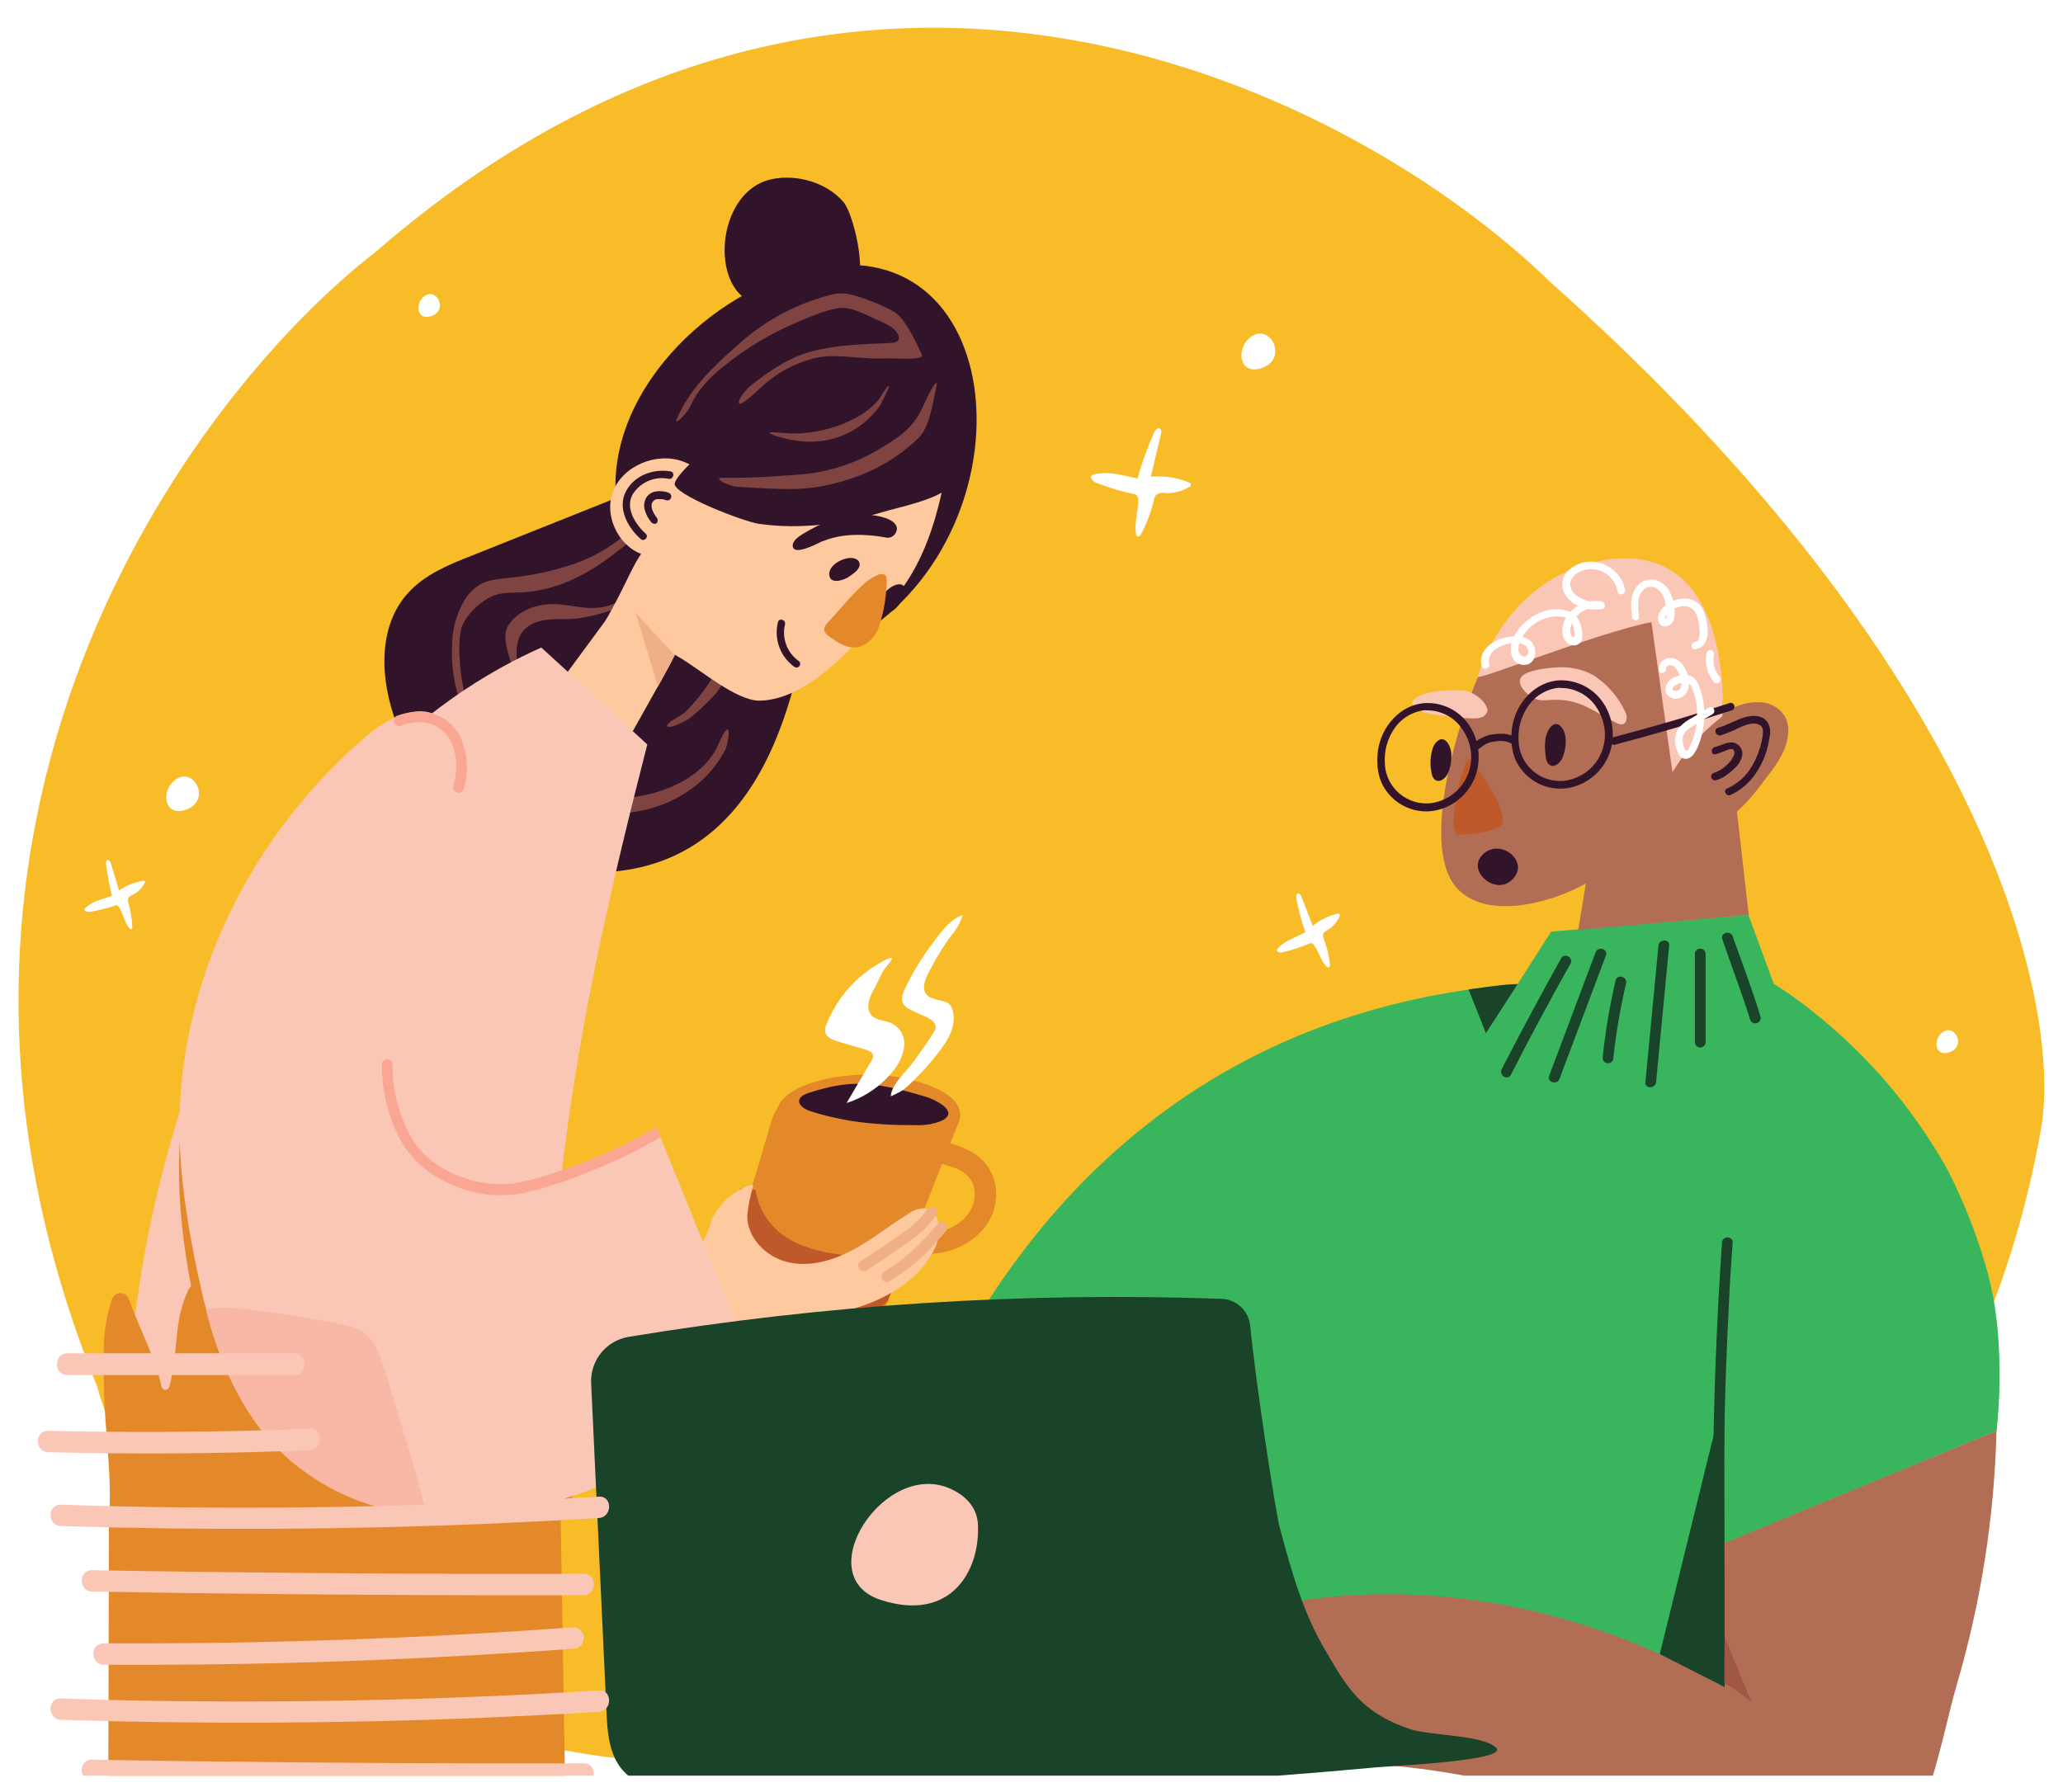 <svg width="496" height="431" viewBox="0 0 496 431" fill="none" xmlns="http://www.w3.org/2000/svg">
<g clip-path="url(#clip0_1_1118)" filter="url(#filter0_d_1_1118)">
<path d="M372.527 63.643C479.288 158.545 495.769 239.143 490.704 267.589C467.873 394.714 367.865 417.938 337.878 419.625C298.325 421.795 234.816 418.902 193.012 420.027C78.614 426.536 32.227 362.33 23.384 329.464C-31.282 194.946 45.331 91.366 90.512 56.411C206.598 -44.277 326.945 19.286 372.527 63.643Z" fill="#F7BC28"/>
<path d="M191.645 157.902C187.786 173.491 181.194 189.402 167.929 198.482C155.629 206.92 138.908 207.884 125.161 202.018C111.414 196.152 100.802 184.098 95.416 170.196C91.396 159.75 90.592 146.732 98.229 138.455C102.249 134.116 107.876 131.786 113.424 129.616L149.439 115.232C150.24 114.74 151.196 114.566 152.119 114.744C153.042 114.923 153.864 115.441 154.424 116.196L191.967 151.714" fill="#32142A"/>
<path d="M152.655 122.464C148.625 126.465 143.768 129.537 138.425 131.464C133.071 133.316 127.509 134.504 121.865 135C119.614 135.241 117.363 135.482 115.433 136.527C113.793 137.537 112.438 138.947 111.494 140.625C109.657 143.889 108.689 147.568 108.68 151.313C108.283 160.064 111.083 168.661 116.559 175.5C123.553 184.259 134.084 190.527 145.339 191.491C156.835 192.455 169.055 186.75 174.361 176.304C175.406 174.214 176.049 167.223 172.753 174.938C169.055 183.536 157.8 187.795 148.555 187.955C138.024 188.116 127.894 182.652 120.98 175.018C117.524 171.241 112.78 166.741 111.494 161.839C110.931 159.358 110.608 156.829 110.529 154.286C110.313 151.979 110.422 149.652 110.851 147.375C111.655 144 115.916 140.143 119.051 139.098C121.061 138.455 123.231 138.536 125.322 138.455C132.557 138.134 139.471 135.08 145.339 130.902C146.786 129.857 148.233 128.732 149.68 127.607C150.321 127.128 150.889 126.56 151.369 125.92C151.591 125.577 151.722 125.183 151.75 124.775C151.778 124.368 151.702 123.96 151.529 123.589C151.333 123.275 151.022 123.048 150.662 122.958C150.302 122.869 149.921 122.922 149.6 123.107C149.52 123.107 149.52 123.188 149.439 123.188L152.655 122.464Z" fill="#7F4341"/>
<path d="M124.598 157.58C124.196 154.366 123.553 150.268 125.884 147.616C128.216 144.964 132.316 144.804 135.612 144.884C139.712 145.045 146.625 143.277 150.565 141.268C153.941 139.58 154.584 141.429 157.398 139.098C159.167 137.571 156.594 135.08 154.825 136.527C151.851 139.098 148.314 141.509 144.375 142.071C140.114 142.714 135.612 140.866 131.351 141.348C127.814 141.75 124.276 143.196 122.267 146.33C120.096 149.625 123.231 155.089 123.714 158.786C123.718 159.253 123.906 159.701 124.236 160.031C124.567 160.362 125.015 160.549 125.482 160.554C126.447 160.634 124.759 158.545 124.598 157.58Z" fill="#7F4341"/>
<path d="M168.331 166.58C172.11 162.964 172.833 162.321 175.245 157.661C175.467 157.24 175.524 156.752 175.405 156.291C175.286 155.83 175 155.431 174.602 155.17C173.798 154.688 173.878 154.286 173.396 155.17C171.175 159.655 168.243 163.753 164.714 167.304C163.99 167.946 159.729 170.036 160.453 170.679C161.176 171.321 165.357 169.152 166.08 168.509L168.331 166.58Z" fill="#7F4341"/>
<path d="M171.306 313.393C178.461 316.929 186.661 318.134 194.539 317.571C200.649 317.17 210.296 316.446 213.029 309.857C218.818 295.795 224.606 280.366 230.474 265.982C232.323 261.482 227.42 258.67 223.963 257.223C217.823 254.86 211.219 253.952 204.669 254.571C199.523 254.973 190.278 256.661 187.304 261.562L185.776 264.616L171.306 313.393Z" fill="#E48929"/>
<path d="M176.773 315.643L177.657 315.723C182.32 316.045 205.151 317.25 213.431 308.893L214.476 306.241L176.773 315.643Z" fill="#C05929"/>
<path d="M225.731 275.625C227.098 276.027 228.384 276.429 229.671 276.911L230.153 277.071C230.41 277.174 230.653 277.309 230.876 277.473C231.118 277.634 231.359 277.714 231.6 277.875L231.922 278.116C232.324 278.357 231.68 277.955 232.002 278.196C232.832 278.845 233.482 279.695 233.89 280.665C234.298 281.636 234.451 282.695 234.333 283.741C233.931 288.562 229.51 291.616 225.008 292.339C224.525 292.42 225.329 292.339 224.847 292.339L224.284 292.42H222.194C222.033 292.42 221.31 292.339 221.551 292.339C220.2 292.183 218.891 291.775 217.692 291.134C217.1 290.807 216.406 290.717 215.75 290.881C215.094 291.045 214.524 291.451 214.155 292.018C213.981 292.312 213.868 292.638 213.823 292.977C213.777 293.315 213.8 293.66 213.89 293.989C213.98 294.319 214.135 294.627 214.346 294.896C214.557 295.165 214.82 295.388 215.12 295.553C218.047 297.049 221.332 297.705 224.609 297.45C227.887 297.194 231.03 296.037 233.69 294.107C236.584 291.937 238.835 288.884 239.318 285.268C239.638 283.539 239.566 281.761 239.107 280.064C238.647 278.368 237.813 276.796 236.665 275.464C234.253 272.652 230.475 271.527 227.018 270.482C223.882 269.679 222.516 274.661 225.731 275.625Z" fill="#E48929"/>
<path d="M181.676 282.134C181.991 284.312 182.745 286.404 183.892 288.282C185.039 290.161 186.555 291.787 188.349 293.062C191.886 295.714 197.996 297.321 202.337 297.723C200.89 299.812 196.71 300.696 194.218 301.339C191.716 302.036 189.067 302.008 186.58 301.259C182.882 300.054 180.149 296.839 178.782 293.223C177.553 289.549 177.276 285.623 177.978 281.812" fill="#C05929"/>
<path d="M148.716 120.375C143.249 93.375 168.492 67.339 193.253 61.071C242.855 48.616 249.045 122.464 206.437 148.982C197.433 154.527 184.731 143.598 174.522 140.786C164.312 137.973 155.227 130.821 150.886 121.178" fill="#32142A"/>
<path d="M185.937 69.188C170.1 71.438 170.582 42.027 185.696 39.054C191.725 37.848 198.8 39.938 202.82 44.598C205.312 47.491 209.974 65.973 203.463 66.777C197.594 67.5 191.725 68.304 185.937 69.188Z" fill="#32142A"/>
<path d="M145.42 145.527C145.018 146.25 152.575 142.553 152.816 143.277C154.665 148.178 158.765 151.473 163.267 154.045C168.171 156.857 176.933 164.491 182.561 164.491C195.022 164.33 207.241 149.464 215.12 139.821C223.48 129.616 226.053 117.562 228.304 104.625C228.786 101.812 228.867 98.678 227.178 96.428C226.187 95.21 224.92 94.246 223.48 93.616C209.974 86.786 193.092 90.723 180.712 99.402C169.618 107.277 161.498 118.366 153.861 129.616C151.61 132.991 150.082 137.491 145.42 145.527Z" fill="#FFC9A0"/>
<path d="M156.594 129.777C149.761 129.134 145.018 120.938 147.269 114.509C149.52 108.08 157.72 104.625 164.151 106.955C170.582 109.286 174.602 116.679 173.637 123.509" fill="#FFC9A0"/>
<path d="M134.888 159.75L151.931 136.607C152.261 136.019 152.81 135.586 153.459 135.402C153.786 135.423 154.106 135.513 154.397 135.665C154.687 135.817 154.943 136.029 155.147 136.286C159.167 139.982 163.508 144.402 163.106 149.866C162.945 152.518 161.578 154.929 160.292 157.259L150.404 174.938L134.888 159.75Z" fill="#FFC9A0"/>
<path d="M130.145 151.714C79.176 174.455 51.682 227.813 38.659 279.482C33.675 299.089 31.343 318.616 29.735 338.705C29.494 341.679 27.725 387.804 26.198 387.804C68.886 387.884 92.28 381.938 134.888 382.018C125.723 303.509 139.069 239.625 155.629 175.018L130.145 151.714Z" fill="#FAC7B7"/>
<path d="M230.716 95.223C230.423 94.358 230.046 93.523 229.59 92.732C224.767 83.732 213.19 81.161 203.784 82.928C192.127 85.178 181.918 92.732 172.914 101.089C169.376 104.384 163.025 109.607 162.222 112.178C161.418 114.75 178.863 121.5 182.561 121.982C192.288 123.348 202.418 122.062 211.824 119.25C216.647 117.803 223.882 116.518 227.982 113.464C228.947 112.661 233.047 101.732 230.716 95.223Z" fill="#32142A"/>
<path d="M154.343 331.795C157.88 323.277 166.884 318.134 175.888 315.884C184.892 313.634 194.298 313.473 203.302 311.223C212.306 308.973 221.39 303.991 225.008 295.554C226.455 292.179 225.892 286.795 222.194 286.554C220.798 286.603 219.451 287.08 218.335 287.92C213.753 290.732 209.573 294.188 204.829 296.679C200.086 299.17 194.539 300.777 189.314 299.491C184.088 298.205 179.506 293.545 179.667 288.161C179.92 285.848 180.378 283.563 181.033 281.33C181.435 279.884 176.049 282.857 174.602 284.464C173.155 286.072 171.627 287.679 170.984 289.768C167.045 302.464 154.504 310.098 142.927 316.607" fill="#FFC9A0"/>
<path d="M155.227 124.312C152.816 122.143 150.243 118.205 152.092 114.911C152.98 113.47 154.288 112.336 155.841 111.661C157.393 110.986 159.115 110.802 160.774 111.134C161.9 111.375 162.382 109.607 161.257 109.366C157.237 108.643 152.574 110.25 150.565 114.027C148.314 118.045 150.886 122.866 154.022 125.598C154.825 126.402 156.112 125.116 155.227 124.312Z" fill="#32142A"/>
<path d="M158.041 120.696C157.8 120.375 157.559 119.973 157.318 119.652C157.194 119.446 157.087 119.231 156.996 119.009C156.916 118.848 156.835 118.768 156.835 118.607C156.744 118.404 156.69 118.186 156.674 117.964C156.755 118.125 156.674 117.884 156.674 117.884V117.241C156.669 117.197 156.674 117.153 156.688 117.112C156.702 117.07 156.724 117.032 156.755 117C156.755 116.92 156.755 116.92 156.835 116.839C156.916 116.759 156.916 116.679 156.996 116.598C157.076 116.518 157.157 116.357 157.076 116.518L157.237 116.357L157.318 116.277C157.398 116.196 157.478 116.196 157.559 116.116C157.398 116.196 157.559 116.116 157.639 116.116C157.72 116.116 157.8 116.036 157.88 116.036H159.327L159.569 116.116L160.131 116.277C160.366 116.362 160.625 116.351 160.851 116.245C161.077 116.14 161.252 115.949 161.337 115.714C161.422 115.48 161.411 115.221 161.306 114.995C161.2 114.769 161.009 114.594 160.774 114.509C160.694 114.509 160.694 114.509 160.614 114.429C159.656 114.11 158.636 114.027 157.639 114.188C157.154 114.26 156.691 114.442 156.287 114.721C155.883 114.999 155.548 115.367 155.308 115.795C155.069 116.248 154.924 116.746 154.883 117.257C154.841 117.768 154.904 118.282 155.067 118.768C155.364 119.806 155.885 120.766 156.594 121.58C156.744 121.768 156.957 121.895 157.193 121.939C157.429 121.983 157.672 121.941 157.88 121.821C158.002 121.664 158.08 121.477 158.108 121.28C158.137 121.083 158.113 120.882 158.041 120.696Z" fill="#32142A"/>
<path d="M208.286 301.5C210.778 299.973 213.11 298.366 215.522 296.679C219.059 294.188 222.837 291.857 225.169 288.08C226.053 286.634 223.802 285.348 222.918 286.795C220.747 290.25 217.049 292.42 213.833 294.67C211.582 296.277 209.251 297.804 206.92 299.25C205.553 300.134 206.839 302.384 208.286 301.5Z" fill="#EFB086"/>
<path d="M213.833 304.152C216.447 302.54 218.921 300.712 221.229 298.687C223.4 296.679 225.41 294.348 227.42 292.098C228.545 290.893 226.696 289.045 225.571 290.25C223.561 292.42 221.631 294.67 219.461 296.679C217.32 298.602 215.005 300.324 212.547 301.821C211.18 302.786 212.467 305.036 213.833 304.152Z" fill="#EFB086"/>
<path d="M221.792 266.545C220.586 266.625 219.461 266.545 218.255 266.545C215.682 266.545 213.11 266.464 210.537 266.223C205.241 265.839 200.007 264.842 194.941 263.25C193.494 262.768 191.725 261.723 192.208 260.357C192.529 259.554 193.494 259.152 194.378 258.83C203.865 255.777 209.251 255.696 222.757 259.795C224.767 260.438 229.59 262.768 227.5 264.777C227.016 265.22 226.439 265.549 225.812 265.741C224.518 266.201 223.164 266.471 221.792 266.545Z" fill="#32142A"/>
<path d="M198.237 126C202.659 124.232 208.045 124.393 212.708 125.197C212.987 125.292 213.283 125.331 213.578 125.309C213.873 125.288 214.16 125.207 214.423 125.072C214.685 124.937 214.918 124.75 215.107 124.523C215.296 124.296 215.437 124.033 215.522 123.75C216.084 122.143 214.396 121.098 213.029 120.616C209.01 119.25 204.588 119.652 200.569 120.857C198.531 121.514 196.564 122.376 194.7 123.429C193.494 124.152 190.359 125.598 190.6 127.366C190.922 129.777 196.629 126.643 197.674 126.161L198.237 126Z" fill="#32142A"/>
<path d="M181.516 113.304C190.359 113.786 195.424 114.027 203.945 111.295C210.354 109.331 216.199 105.858 220.988 101.17C223.561 98.518 224.365 92.411 225.169 88.714C225.651 86.464 223.4 90.322 222.274 92.973C219.943 98.598 216.647 100.848 211.663 103.822C205.887 107.367 199.363 109.513 192.61 110.089C187.465 110.411 183.043 110.973 173.637 110.893C171.306 110.893 175.004 112.902 177.335 113.063L181.516 113.304Z" fill="#7F4341"/>
<path d="M166 93.616C167.769 89.679 170.743 86.625 174.12 83.973C179.425 79.704 185.296 76.188 191.565 73.527C194.62 72.241 197.996 70.714 201.292 70.152C204.427 69.589 207.884 71.518 210.618 72.804C212.036 73.338 213.385 74.04 214.637 74.893C215.29 75.388 215.792 76.056 216.084 76.821C216.406 78.348 214.959 78.429 213.753 78.509C207.804 78.75 201.533 78.911 195.665 80.357C189.796 81.804 184.973 85.179 180.229 88.955C179.425 89.598 177.094 92.411 177.737 93.054C178.38 93.696 183.284 88.795 184.088 88.152C187.187 85.528 190.802 83.584 194.7 82.446C200.006 80.679 206.598 82.446 212.145 82.205C215.039 82.045 222.435 82.848 221.631 81.241C220.827 79.634 217.773 72.402 214.798 70.875C211.78 69.261 208.6 67.968 205.312 67.018C203.932 66.603 202.484 66.466 201.051 66.616C199.798 66.852 198.562 67.174 197.353 67.58C190.466 69.679 184.088 73.181 178.622 77.866C172.351 83.33 166.161 88.875 162.784 96.589C161.739 98.679 165.035 95.786 166 93.616Z" fill="#7F4341"/>
<path d="M188.349 101.33C197.112 103.741 205.794 101.25 211.341 93.857C211.904 93.054 214.074 88.795 213.673 88.795C213.271 88.795 212.065 90.964 211.502 91.768C206.92 97.875 195.745 100.929 188.51 100.125C182.078 99.482 186.018 100.768 188.349 101.33Z" fill="#7F4341"/>
<path d="M163.427 301.821L165.437 299.571L173.637 316.527L170.02 317.812L163.427 301.821Z" fill="#EFB086"/>
<path d="M162.222 153.563L152.816 143.357L158.202 161.116L162.222 153.563Z" fill="#EFB086"/>
<path d="M204.267 130.179C202.096 130.339 199.363 132.027 199.363 134.036C199.363 136.688 202.9 135.563 204.106 134.679C204.99 134.036 206.598 133.072 206.678 131.866C206.759 130.661 205.633 130.098 204.267 130.179Z" fill="#32142A"/>
<path d="M214.718 136.929C212.788 137.893 210.859 140.464 211.663 142.393C212.708 144.884 215.522 142.473 216.325 141.107C216.888 140.223 218.014 138.696 217.612 137.491C217.21 136.286 215.923 136.286 214.718 136.929Z" fill="#32142A"/>
<path d="M26.198 360.964C27.082 351.241 25.073 339.348 24.992 329.625C24.912 321.75 24.429 315.804 26.922 308.411C27.117 307.877 27.509 307.439 28.017 307.185C28.525 306.931 29.111 306.881 29.655 307.045C29.968 307.159 30.253 307.341 30.489 307.577C30.725 307.813 30.907 308.097 31.021 308.411C33.353 315.241 37.292 322.232 38.82 329.384C38.836 329.513 38.878 329.637 38.945 329.748C39.011 329.86 39.1 329.957 39.206 330.032C39.312 330.108 39.432 330.16 39.559 330.187C39.687 330.214 39.818 330.214 39.945 330.187C40.111 330.152 40.265 330.074 40.392 329.961C40.519 329.849 40.614 329.705 40.669 329.545C41.955 325.125 42.116 320.384 42.678 315.804C43.002 312.496 43.872 309.265 45.251 306.241C45.712 305.359 46.498 304.689 47.442 304.375C48.387 304.06 49.417 304.124 50.316 304.554C50.754 304.752 51.145 305.041 51.463 305.401C51.782 305.761 52.021 306.184 52.165 306.643L55.782 316.446C56.442 318.289 57.221 320.088 58.114 321.83C59.708 324.373 61.751 326.606 64.143 328.42C75.318 337.661 90.029 341.839 104.5 342.482C118.971 343.125 133.441 340.312 147.429 336.696L134.808 361.446L135.853 424.366H26.037L26.198 360.964Z" fill="#E48929"/>
<path d="M62.857 360.804C58.676 351.482 53.29 335.089 50.959 326.411C45.894 307.687 41.874 288.482 43.322 269.116L47.1 262.125C61.088 293.062 76.604 325.768 105.304 343.929C106.671 344.812 108.118 345.696 108.922 347.062C109.645 348.268 132.476 346.259 132.557 347.705C132.959 352.205 134.004 356.304 134.969 361.366L62.857 360.804Z" fill="#E48929"/>
<path d="M93.165 240.991C95.898 219.536 107.555 198.804 108.359 177.188C108.439 174.616 108.359 171.964 106.831 169.875C102.892 164.33 94.129 167.947 88.984 172.286C60.767 195.83 42.598 231.83 43.161 268.554C43.322 278.759 44.849 288.884 46.859 298.929C50.155 315.563 55.059 332.759 67.118 344.732C82.231 359.679 105.867 363.054 126.608 358.714C147.349 354.375 166.08 343.286 184.329 332.438C175.647 310.982 166.965 289.58 158.282 268.232C147.671 274.741 136.576 281.491 124.196 282.697C109.002 284.143 96.3 274.982 93.486 259.875C92.375 253.638 92.266 247.263 93.165 240.991Z" fill="#FAC7B7"/>
<path d="M96.3 170.518C99.435 169.393 102.892 169.152 105.706 171.161C108.198 172.848 109.404 175.982 109.645 178.875C109.794 180.933 109.577 183.001 109.002 184.982C108.906 185.313 108.945 185.667 109.111 185.969C109.277 186.27 109.556 186.493 109.886 186.589C110.217 186.685 110.572 186.646 110.873 186.48C111.175 186.314 111.398 186.036 111.494 185.705C112.692 181.735 112.464 177.472 110.851 173.652C110.147 171.993 109.032 170.539 107.612 169.429C106.192 168.318 104.512 167.587 102.731 167.304C100.29 166.968 97.804 167.244 95.496 168.107C94.049 168.589 94.692 171.08 96.3 170.518Z" fill="#F9A793"/>
<path d="M49.672 311.545C48.788 308.009 80.945 314.116 83.598 314.759C89.225 316.045 90.753 319.902 92.361 325.045C95.898 336.696 99.596 348.348 102.571 360.161C102.651 360.08 62.214 361.527 49.672 311.545Z" fill="#F9B7A5"/>
<path d="M157.8 267.027C152.916 269.943 147.808 272.469 142.525 274.58C137.672 276.653 132.674 278.372 127.573 279.723C122.735 281.103 117.603 281.075 112.78 279.643C107.314 278.036 102.088 274.821 99.114 269.92C95.959 264.478 94.321 258.29 94.371 252C94.371 251.659 94.235 251.332 93.994 251.091C93.753 250.85 93.425 250.714 93.084 250.714C92.743 250.714 92.416 250.85 92.175 251.091C91.933 251.332 91.798 251.659 91.798 252C91.784 257.871 93.103 263.668 95.657 268.955C98.39 274.58 102.973 278.438 108.68 280.929C114.025 283.315 119.97 284.015 125.724 282.938C130.832 281.744 135.833 280.131 140.676 278.116C146.958 275.781 153.013 272.876 158.765 269.438L157.8 267.027Z" fill="#F9A793"/>
<path d="M209.09 135.321C208.769 135.562 208.447 135.804 208.206 135.964C204.91 138.777 202.096 142.393 199.122 145.607C198.607 146.035 198.264 146.634 198.157 147.295C198.157 148.098 198.88 148.741 199.604 149.223C202.176 151.071 205.151 153 208.608 150.509C209.955 149.474 210.941 148.04 211.422 146.411C212.529 142.953 213.125 139.353 213.19 135.723C213.271 132.911 210.778 134.196 209.09 135.321Z" fill="#E48929"/>
<path d="M204.347 395.839C204.347 395.839 223.561 244.286 364.89 232.634L372.929 220.018L420.361 216L426.471 232.634C426.471 232.634 488.051 268.473 480.012 340.071L412.322 368.036V398.652L204.347 395.839Z" fill="#39B55D"/>
<path d="M420.441 216C420.441 216 415.859 175.339 415.216 171.563C413.849 164.25 412.643 151.313 409.588 144.563C404.926 134.277 392.224 129.054 381.29 131.866C368.829 135 360.147 147.696 355.324 158.866C350.822 169.232 340.773 200.571 350.822 210.134C358.298 217.286 373.492 212.866 381.29 208.446L379.441 219.616L420.441 216Z" fill="#B26D55"/>
<path d="M410.875 172.527C411.116 169.393 414.09 167.304 416.984 166.098C419.044 165.144 421.312 164.73 423.576 164.893C424.7 164.984 425.787 165.337 426.75 165.923C427.713 166.509 428.526 167.312 429.123 168.268C429.749 169.452 430.027 170.789 429.927 172.125C429.767 176.143 427.275 179.679 424.782 182.893C421.245 187.634 417.386 192.616 411.839 194.705" fill="#B26D55"/>
<path d="M412.322 368.036C411.116 347.223 409.91 326.33 412.08 305.518C414.251 284.705 415.135 250.071 426.471 232.634C441.825 241.955 463.773 265.661 470.606 282.294C477.278 298.446 482.665 309.857 480.012 340.071L412.322 368.036Z" fill="#39B55D"/>
<path d="M364.89 232.634L357.253 244.446L353.073 233.92C352.992 234 361.273 232.634 364.89 232.634Z" fill="#194429"/>
<path d="M351.867 180.804C350.586 184.794 349.776 188.92 349.455 193.098C349.36 194.148 349.554 195.204 350.018 196.152C350.106 196.346 350.245 196.512 350.42 196.634C350.627 196.7 350.845 196.727 351.063 196.714C354.037 196.554 357.092 196.393 359.825 195.187C360.305 195.016 360.723 194.709 361.031 194.304C361.187 194.04 361.289 193.747 361.33 193.444C361.371 193.14 361.352 192.832 361.273 192.536C360.469 187.473 356.851 184.018 354.359 179.116C354.208 178.884 353.978 178.715 353.711 178.641C353.445 178.567 353.16 178.593 352.912 178.714C352.816 178.764 352.731 178.832 352.662 178.914C352.593 178.997 352.541 179.093 352.51 179.196C352.269 179.679 352.108 180.241 351.867 180.804Z" fill="#C05929"/>
<path d="M480.012 340.072C479.5 360.87 476.256 381.511 470.365 401.464C466.747 414 463.129 437.304 452.437 445.982C442.388 454.018 426.551 447.67 416.18 443.571C402.514 438.188 388.686 434.17 375.02 429.107C357.253 422.518 330.482 418.661 310.867 420.348C301.3 421.232 297.361 414.241 287.875 415.205C286.186 415.366 284.257 415.527 282.89 414.563C281.849 413.742 281.045 412.661 280.559 411.429L275.896 402.188C275.098 400.911 274.68 399.434 274.69 397.929C274.851 395.598 276.861 393.83 278.871 392.545C289.161 385.634 301.461 382.42 313.761 380.732C348.329 375.991 382.737 383.786 413.126 400.902C413.447 389.813 413.769 382.982 414.412 367.152L480.012 340.072Z" fill="#B26D55"/>
<path d="M338.843 411.75C343.667 413.437 356.369 413.116 359.665 416.25C363.122 419.464 333.618 420.67 330 421.071C301.541 423.723 273.082 425.411 244.543 426.536C217.371 427.58 188.188 430.955 161.257 426.857C150.243 425.17 146.465 420.428 145.902 409.42C144.616 382.5 143.41 355.5 142.123 328.58C142.012 325.964 142.856 323.397 144.497 321.357C146.139 319.317 148.467 317.943 151.047 317.491C198.162 309.703 245.938 306.634 293.663 308.33C295.398 308.385 297.055 309.067 298.326 310.249C299.597 311.43 300.396 313.033 300.576 314.759C301.863 328.259 306.686 359.598 307.651 363.214C310.384 373.42 313.278 383.946 318.745 393.027C323.569 401.223 326.865 407.652 338.843 411.75Z" fill="#194429"/>
<path d="M413.608 172.848C415.221 172.358 416.783 171.712 418.271 170.92C419.637 170.357 421.647 169.473 423.094 170.357C423.978 170.839 423.898 171.884 423.818 172.768C423.689 173.775 423.474 174.77 423.175 175.741C422.599 177.682 421.731 179.525 420.602 181.205C419.238 183.137 417.377 184.664 415.216 185.625C414.171 186.107 415.055 187.634 416.1 187.152C420.522 185.143 423.416 180.964 424.782 176.384C425.1 175.249 425.342 174.095 425.506 172.928C425.728 171.798 425.528 170.626 424.943 169.634C423.657 167.866 421.245 167.946 419.396 168.509C417.226 169.152 415.216 170.437 413.045 171C412.933 171.034 412.828 171.091 412.738 171.167C412.648 171.243 412.575 171.336 412.522 171.442C412.47 171.547 412.439 171.662 412.432 171.779C412.425 171.897 412.442 172.014 412.482 172.125C412.556 172.358 412.709 172.558 412.914 172.69C413.12 172.822 413.365 172.878 413.608 172.848Z" fill="#32142A"/>
<path d="M412.643 177.348C413.219 177.169 413.783 176.955 414.331 176.705C414.634 176.621 414.93 176.514 415.216 176.384C415.376 176.304 415.537 176.304 415.698 176.223L415.859 176.143C415.859 176.143 416.1 176.063 415.939 176.143H416.502C416.582 176.143 416.743 176.223 416.582 176.143C416.422 176.063 416.663 176.223 416.663 176.223L416.823 176.384L416.904 176.545C416.904 176.625 416.984 176.705 416.984 176.786C416.823 176.545 416.984 176.866 416.984 176.866V176.946C416.904 176.786 416.984 176.786 416.984 176.946V177.268C416.984 177.348 416.904 177.429 416.984 177.188V177.268C416.988 177.38 416.96 177.492 416.904 177.589L416.823 177.75C416.73 177.945 416.622 178.133 416.502 178.313L416.341 178.634L416.261 178.714C416.1 178.875 416.422 178.554 416.261 178.795C415.959 179.161 415.637 179.51 415.296 179.839C415.126 180.02 414.937 180.181 414.733 180.321L414.653 180.402L414.573 180.482L414.251 180.723C413.867 180.994 413.464 181.235 413.045 181.446L412.723 181.607C412.563 181.688 412.643 181.607 412.723 181.607L412.563 181.688C412.402 181.768 412.241 181.768 412.08 181.848C411.964 181.88 411.855 181.934 411.76 182.008C411.665 182.081 411.585 182.173 411.526 182.278C411.466 182.382 411.427 182.497 411.412 182.617C411.397 182.736 411.406 182.857 411.437 182.973C411.469 183.089 411.523 183.198 411.597 183.293C411.671 183.388 411.762 183.468 411.867 183.528C411.971 183.587 412.087 183.626 412.206 183.641C412.325 183.656 412.447 183.648 412.563 183.616C413.464 183.38 414.31 182.971 415.055 182.411C416.004 181.772 416.868 181.016 417.627 180.161C418.374 179.34 418.826 178.294 418.914 177.188C418.902 176.554 418.671 175.944 418.261 175.46C417.851 174.977 417.286 174.651 416.663 174.536C415.135 174.375 413.688 175.339 412.241 175.661C412.125 175.692 412.016 175.747 411.921 175.82C411.826 175.894 411.746 175.986 411.686 176.09C411.627 176.195 411.588 176.31 411.573 176.429C411.558 176.548 411.566 176.67 411.598 176.786C411.598 177.268 412.08 177.509 412.643 177.348Z" fill="#32142A"/>
<path d="M363.282 254.411C367.865 245.411 372.608 236.571 377.592 227.732C378.396 226.286 376.145 225 375.341 226.446C370.437 235.205 365.694 244.125 361.031 253.125C360.308 254.652 362.559 255.937 363.282 254.411Z" fill="#194429"/>
<path d="M398.173 256.179L401.308 223.393C401.469 221.705 398.896 221.786 398.735 223.393L395.6 256.259C395.439 257.866 398.012 257.866 398.173 256.179Z" fill="#194429"/>
<path d="M410.071 246.616V225.402C410.071 225.061 409.935 224.734 409.694 224.493C409.453 224.251 409.125 224.116 408.784 224.116C408.443 224.116 408.116 224.251 407.875 224.493C407.634 224.734 407.498 225.061 407.498 225.402V246.616C407.496 246.785 407.528 246.954 407.592 247.111C407.655 247.268 407.75 247.41 407.87 247.53C407.99 247.65 408.132 247.744 408.29 247.808C408.447 247.872 408.615 247.904 408.784 247.902C409.123 247.894 409.445 247.755 409.685 247.516C409.924 247.277 410.062 246.954 410.071 246.616Z" fill="#194429"/>
<path d="M387.882 250.473C388.541 244.418 389.562 238.407 390.937 232.473C391.339 230.866 388.847 230.143 388.445 231.75C387.004 237.891 385.956 244.118 385.31 250.393C385.308 250.562 385.339 250.73 385.403 250.887C385.467 251.044 385.562 251.187 385.682 251.307C385.802 251.427 385.944 251.521 386.101 251.585C386.258 251.649 386.427 251.681 386.596 251.679C386.926 251.687 387.246 251.566 387.487 251.34C387.728 251.114 387.87 250.803 387.882 250.473Z" fill="#194429"/>
<path d="M374.939 255.455L386.114 225.723C386.676 224.196 384.184 223.473 383.622 225L372.447 254.732C371.884 256.259 374.376 256.982 374.939 255.455Z" fill="#194429"/>
<path d="M414.09 221.866C416.261 228.295 418.753 234.643 420.763 241.152C420.859 241.482 421.082 241.761 421.384 241.927C421.685 242.092 422.04 242.132 422.371 242.036C422.701 241.94 422.98 241.717 423.146 241.415C423.312 241.114 423.351 240.759 423.255 240.429C421.326 233.92 418.833 227.571 416.582 221.143C416.02 219.616 413.527 220.339 414.09 221.866Z" fill="#194429"/>
<path d="M414.412 367.152C414.251 348.348 414.653 329.464 415.618 310.741C415.859 305.437 416.18 300.134 416.582 294.83C416.663 293.143 414.09 293.143 414.01 294.83C412.723 313.58 412 332.384 411.839 351.241C411.759 356.545 411.759 362.973 411.759 368.277L414.412 367.152Z" fill="#194429"/>
<path d="M399.057 393.75L414.573 330.75L414.653 401.705L399.057 393.75Z" fill="#194429"/>
<path d="M414.573 400.741C416.975 402.015 419.193 403.61 421.165 405.482L414.653 389.652L414.573 400.741Z" fill="#A05744"/>
<path d="M372.045 172.045C371.241 173.813 371.402 176.143 371.643 178.071C372.125 181.366 374.939 180.402 375.824 177.83C376.547 175.741 376.869 172.929 375.582 171.08C374.296 169.232 372.769 170.357 372.045 172.045Z" fill="#32142A"/>
<path d="M344.551 175.661C343.896 177.601 343.758 179.678 344.149 181.688C344.631 184.982 347.445 184.018 348.329 181.447C349.053 179.357 349.374 176.545 348.088 174.696C346.802 172.848 345.274 174.054 344.551 175.661Z" fill="#32142A"/>
<path d="M355.082 176.384C355.645 175.982 356.208 175.661 356.69 175.259C357.222 174.879 357.823 174.606 358.459 174.455C360.227 174.134 362.157 173.893 363.684 175.018C363.886 175.118 364.117 175.137 364.332 175.072C364.548 175.008 364.73 174.863 364.842 174.669C364.955 174.475 364.989 174.245 364.939 174.026C364.888 173.807 364.755 173.616 364.569 173.491C362.72 172.125 360.388 172.366 358.298 172.688C356.758 173.083 355.328 173.825 354.118 174.857C353.92 174.979 353.777 175.172 353.717 175.396C353.657 175.62 353.685 175.859 353.796 176.063C353.938 176.259 354.145 176.399 354.38 176.458C354.616 176.517 354.864 176.491 355.082 176.384Z" fill="#32142A"/>
<path d="M355.243 158.705C354.841 159.911 383.863 148.179 397.047 145.607L402.112 181.688C405.241 176.513 409.302 171.963 414.09 168.268C414.09 168.268 416.984 130.018 390.535 130.259C390.535 130.259 365.373 129.295 355.243 158.705Z" fill="#FAC7B7"/>
<path d="M370.92 164.411C371.482 164.411 372.126 164.33 372.688 164.33C375.796 164.058 378.918 164.671 381.692 166.098C384.024 167.223 386.194 168.67 388.526 169.795C389.329 170.197 390.294 170.518 390.857 169.634C391.024 169.252 391.103 168.837 391.089 168.42C391.075 168.003 390.968 167.594 390.777 167.223C389.098 163.627 386.454 160.567 383.139 158.384C380.797 157.109 378.17 156.445 375.502 156.455C373.251 156.455 368.186 156.938 366.257 158.304C363.845 159.991 367.061 163.447 369.714 164.25C370.109 164.348 370.513 164.402 370.92 164.411Z" fill="#FAC7B7"/>
<path d="M352.992 162.321C350.58 161.518 342.702 162.08 340.531 163.768C338.522 165.214 339.888 165.616 341.898 167.062C342.702 167.625 346.159 168.027 347.124 168.107C355.726 169.232 356.851 168.911 357.575 167.062C357.621 166.931 357.638 166.791 357.624 166.652C357.61 166.513 357.566 166.379 357.494 166.259C356.931 164.571 355.404 163.446 353.877 162.643C353.475 162.482 353.233 162.402 352.992 162.321Z" fill="#FAC7B7"/>
<path d="M342.863 165.054C336.753 165.295 332.09 170.679 331.286 176.545C330.884 179.759 331.206 183.214 333.135 185.946C334.768 188.349 337.229 190.066 340.049 190.768C346.078 192.295 352.349 188.679 354.6 182.973C355.279 181.203 355.587 179.313 355.504 177.419C355.421 175.525 354.949 173.668 354.118 171.964C353.117 169.843 351.52 168.059 349.521 166.832C347.522 165.604 345.208 164.986 342.863 165.054C342.745 165.059 342.629 165.089 342.524 165.142C342.418 165.194 342.324 165.268 342.249 165.359C342.173 165.45 342.117 165.555 342.084 165.669C342.052 165.782 342.043 165.901 342.059 166.018C342.087 166.221 342.18 166.41 342.326 166.555C342.471 166.7 342.659 166.794 342.863 166.821C344.642 166.777 346.401 167.199 347.966 168.045C349.532 168.891 350.849 170.131 351.786 171.643C353.05 173.549 353.721 175.785 353.716 178.071C353.721 180.812 352.716 183.459 350.891 185.505C349.067 187.55 346.552 188.852 343.827 189.161C342.518 189.278 341.199 189.136 339.944 188.742C338.69 188.349 337.526 187.713 336.518 186.869C335.51 186.026 334.678 184.992 334.07 183.827C333.462 182.663 333.09 181.389 332.974 180.08V179.839C332.687 176.599 333.603 173.367 335.547 170.759C336.415 169.613 337.515 168.662 338.776 167.97C340.037 167.278 341.429 166.859 342.863 166.741C342.974 166.741 343.083 166.719 343.186 166.677C343.288 166.634 343.381 166.572 343.46 166.494C343.538 166.416 343.6 166.323 343.643 166.22C343.685 166.118 343.707 166.008 343.707 165.897C343.707 165.787 343.685 165.677 343.643 165.574C343.6 165.472 343.538 165.379 343.46 165.301C343.381 165.222 343.288 165.16 343.186 165.118C343.083 165.075 342.974 165.054 342.863 165.054Z" fill="#32142A"/>
<path d="M375.1 159.589C368.99 159.83 364.327 165.214 363.524 171.08C363.122 174.295 363.443 177.75 365.373 180.482C367.005 182.885 369.467 184.601 372.286 185.304C378.316 186.83 384.586 183.214 386.837 177.509C387.514 175.752 387.821 173.875 387.738 171.994C387.655 170.114 387.184 168.27 386.355 166.58C385.349 164.458 383.752 162.67 381.756 161.43C379.76 160.19 377.45 159.551 375.1 159.589C374.845 159.614 374.61 159.737 374.445 159.932C374.28 160.127 374.198 160.379 374.216 160.634C374.244 160.837 374.337 161.026 374.482 161.171C374.628 161.316 374.816 161.41 375.02 161.437C376.798 161.393 378.558 161.815 380.123 162.661C381.689 163.507 383.006 164.747 383.943 166.259C385.171 168.181 385.839 170.407 385.872 172.687C385.878 175.428 384.872 178.075 383.048 180.121C381.224 182.167 378.709 183.468 375.984 183.777C374.675 183.894 373.355 183.752 372.101 183.358C370.847 182.965 369.683 182.329 368.675 181.486C367.667 180.642 366.835 179.608 366.227 178.444C365.619 177.279 365.247 176.005 365.131 174.696V174.455C364.844 171.215 365.76 167.983 367.704 165.375C368.572 164.229 369.672 163.278 370.933 162.586C372.194 161.894 373.586 161.475 375.02 161.357C375.136 161.362 375.252 161.345 375.361 161.305C375.47 161.266 375.571 161.205 375.657 161.127C375.742 161.048 375.812 160.954 375.861 160.849C375.911 160.743 375.939 160.629 375.944 160.513C375.949 160.397 375.932 160.281 375.892 160.172C375.853 160.063 375.792 159.962 375.713 159.877C375.635 159.791 375.541 159.721 375.435 159.672C375.33 159.623 375.216 159.595 375.1 159.589Z" fill="#32142A"/>
<path d="M388.204 175.098C397.69 172.607 407.016 169.875 416.341 166.821C416.576 166.757 416.775 166.603 416.896 166.392C417.016 166.181 417.048 165.931 416.984 165.696C416.92 165.462 416.766 165.263 416.555 165.142C416.344 165.021 416.093 164.99 415.859 165.054C406.614 168.107 397.208 170.839 387.722 173.33C387.49 173.419 387.301 173.594 387.196 173.819C387.091 174.044 387.078 174.301 387.159 174.536C387.247 174.732 387.397 174.893 387.586 174.995C387.775 175.096 387.992 175.133 388.204 175.098Z" fill="#32142A"/>
<path d="M358.057 155.571C356.931 150.991 367.141 148.661 367.463 152.598C367.543 153.804 366.418 154.366 365.533 153.402C364.569 152.277 365.292 150.509 365.855 149.384C366.851 147.636 368.33 146.213 370.116 145.286C371.939 144.32 374.039 144.008 376.065 144.402C376.646 144.516 377.177 144.81 377.581 145.243C377.985 145.676 378.242 146.225 378.316 146.813C378.476 147.295 379.039 150.107 377.914 148.982C377.271 148.339 377.592 146.893 377.833 146.17C378.343 144.796 379.33 143.651 380.614 142.943C381.897 142.235 383.393 142.011 384.827 142.313V140.625C383.692 140.824 382.525 140.752 381.422 140.417C380.319 140.082 379.31 139.493 378.476 138.696C376.708 136.768 377.592 134.598 379.682 133.554C380.587 133.098 381.586 132.863 382.599 132.867C383.612 132.871 384.609 133.114 385.51 133.576C386.411 134.038 387.19 134.706 387.784 135.526C388.378 136.346 388.77 137.295 388.927 138.295C389.169 139.42 390.937 138.938 390.696 137.813C389.571 131.946 382.335 128.893 377.512 132.83C377.019 133.193 376.603 133.65 376.288 134.174C375.972 134.698 375.764 135.279 375.674 135.884C375.584 136.489 375.615 137.106 375.765 137.699C375.915 138.292 376.181 138.849 376.547 139.339C376.627 139.5 376.788 139.58 376.869 139.741C378.878 142.152 382.175 142.875 385.229 142.473C386.114 142.313 386.033 140.946 385.229 140.705C380.567 139.5 374.537 143.839 375.824 148.982C375.937 149.502 376.193 149.979 376.562 150.362C376.931 150.745 377.399 151.019 377.914 151.152C378.178 151.216 378.452 151.228 378.72 151.186C378.989 151.144 379.246 151.049 379.478 150.907C379.71 150.766 379.911 150.579 380.07 150.359C380.23 150.139 380.344 149.889 380.406 149.625C380.542 148.313 380.348 146.987 379.843 145.768C379.634 145.156 379.296 144.595 378.852 144.124C378.409 143.653 377.869 143.282 377.271 143.036C372.045 141.027 365.694 144.884 363.684 149.705C362.72 152.036 363.122 155.732 366.337 155.893C368.749 155.973 369.633 153.321 368.829 151.393C367.543 148.42 363.604 148.741 361.031 149.545C358.137 150.429 355.404 152.839 356.208 156.214C356.304 156.444 356.485 156.629 356.713 156.73C356.941 156.832 357.199 156.842 357.434 156.761C357.67 156.679 357.865 156.51 357.981 156.289C358.097 156.068 358.124 155.812 358.057 155.571Z" fill="white"/>
<path d="M394.073 144.321C393.831 142.071 393.349 138.857 395.68 137.411C396.187 137.149 396.763 137.055 397.327 137.141C397.89 137.228 398.411 137.491 398.816 137.893C399.708 138.779 400.274 139.94 400.423 141.187C400.504 141.75 400.584 142.393 400.665 143.036C400.665 143.518 400.906 144.321 400.504 144.723C400.102 145.125 400.424 144.241 400.504 144.08C400.768 143.588 401.156 143.172 401.629 142.875C403.478 141.589 406.373 141.027 407.659 143.357C408.159 144.418 408.459 145.562 408.543 146.732C408.624 147.696 409.025 150.187 407.578 150.348C406.453 150.429 406.373 152.277 407.578 152.116C409.508 151.875 410.473 150.187 410.553 148.42C410.62 146.61 410.319 144.806 409.669 143.116C409.377 142.318 408.882 141.61 408.234 141.06C407.586 140.511 406.806 140.139 405.971 139.982C404.081 139.76 402.179 140.278 400.665 141.429C399.459 142.313 397.931 144.241 398.896 145.848C399.861 147.455 402.031 146.411 402.433 144.964C402.66 144.043 402.687 143.084 402.514 142.152C402.462 141.158 402.245 140.181 401.871 139.259C401.599 138.381 401.122 137.58 400.479 136.923C399.836 136.266 399.045 135.772 398.173 135.482C397.227 135.233 396.227 135.303 395.325 135.681C394.424 136.059 393.673 136.723 393.188 137.571C391.902 139.58 392.063 142.071 392.384 144.321C392.384 145.446 394.233 145.446 394.073 144.321Z" fill="white"/>
<path d="M400.584 156.697C400.504 156.295 401.067 155.973 401.388 155.973C401.625 155.948 401.865 155.979 402.088 156.063C402.312 156.146 402.512 156.281 402.674 156.455C403.229 157.083 403.64 157.823 403.88 158.625C404.202 159.509 404.523 160.795 403.961 161.598C403.801 161.843 403.562 162.025 403.283 162.113C403.005 162.201 402.704 162.189 402.433 162.08C401.388 161.357 403.398 160.393 403.961 160.313C404.925 160.152 405.971 159.911 406.533 160.875C407.417 162.681 407.91 164.652 407.98 166.661C408.117 168.581 407.926 170.51 407.418 172.366C407.181 173.305 406.858 174.219 406.453 175.098C406.212 175.661 405.569 177.268 405.086 176.143C404.609 175.201 404.441 174.133 404.604 173.089C404.936 172.211 405.561 171.473 406.372 171C408.061 169.795 409.99 168.83 411.759 167.705C412.723 167.063 411.839 165.536 410.874 166.179L406.855 168.589C405.752 169.145 404.747 169.878 403.88 170.759C402.272 172.607 402.433 175.42 403.72 177.509C403.925 177.921 404.285 178.237 404.721 178.387C405.157 178.537 405.634 178.511 406.051 178.313C407.096 177.83 407.659 176.705 408.141 175.741C409.196 173.306 409.744 170.681 409.749 168.027C409.81 165.375 409.289 162.741 408.222 160.313C408.032 159.803 407.708 159.354 407.283 159.014C406.858 158.674 406.349 158.457 405.81 158.384C404.567 158.236 403.308 158.46 402.192 159.027C400.504 159.911 399.539 162.563 401.549 163.688C403.237 164.652 405.408 163.447 405.89 161.679C406.533 159.429 405.327 155.893 403.318 154.688C401.308 153.482 398.494 154.768 398.896 157.259C398.896 158.304 400.665 157.822 400.584 156.697Z" fill="white"/>
<path d="M413.447 158.786C413.151 158.403 412.883 158 412.643 157.58C412.413 157.181 412.25 156.747 412.161 156.295C412.029 155.852 411.975 155.39 412 154.928V153.723C412 153.803 412 153.482 412.08 153.482C412.127 153.249 412.087 153.006 411.969 152.799C411.851 152.593 411.662 152.436 411.437 152.357C411.321 152.325 411.2 152.317 411.08 152.332C410.961 152.347 410.846 152.386 410.741 152.445C410.637 152.505 410.545 152.585 410.471 152.68C410.398 152.775 410.343 152.884 410.312 153C410.075 154.236 410.11 155.509 410.416 156.731C410.721 157.952 411.289 159.092 412.08 160.071C412.259 160.226 412.487 160.311 412.724 160.311C412.96 160.311 413.188 160.226 413.367 160.071C413.516 159.894 413.604 159.673 413.618 159.442C413.633 159.21 413.573 158.98 413.447 158.786Z" fill="white"/>
<path d="M235.137 362.893C235.539 374.143 228.304 386.116 211.743 380.732C194.218 375.027 212.869 346.5 228.786 354.134C233.208 356.223 235.057 359.438 235.137 362.893Z" fill="#FAC7B7"/>
<path d="M24.992 396.321C54.335 396.482 83.759 395.759 113.102 394.071C121.302 393.589 129.582 393.107 137.782 392.464C138.465 392.464 139.119 392.193 139.601 391.711C140.084 391.229 140.355 390.575 140.355 389.893C140.355 389.211 140.084 388.557 139.601 388.074C139.119 387.592 138.465 387.321 137.782 387.321C108.439 389.491 79.096 390.696 49.672 391.098C41.392 391.178 33.192 391.178 24.912 391.178C21.616 391.178 21.616 396.321 24.992 396.321Z" fill="#FAC7B7"/>
<path d="M22.178 378.723C52.969 379.286 83.678 379.527 114.469 379.607H140.274C143.571 379.607 143.651 374.384 140.274 374.464C109.484 374.545 78.721 374.384 47.984 373.982C39.382 373.902 30.78 373.741 22.178 373.58C18.802 373.5 18.802 378.643 22.178 378.723Z" fill="#FAC7B7"/>
<path d="M14.702 362.973C48.386 364.018 82.044 363.857 115.674 362.491C125.08 362.089 134.567 361.607 143.973 361.045C147.269 360.804 147.269 355.661 143.973 355.902C110.369 357.991 76.711 358.848 43 358.473C33.514 358.393 24.108 358.152 14.621 357.83C11.325 357.75 11.325 362.893 14.702 362.973Z" fill="#FAC7B7"/>
<path d="M11.647 345.214C32.549 345.75 53.478 345.589 74.433 344.732C77.729 344.571 77.81 339.428 74.433 339.589C53.531 340.393 32.603 340.553 11.647 340.071C8.271 339.991 8.271 345.134 11.647 345.214Z" fill="#FAC7B7"/>
<path d="M16.149 326.652H70.735C74.031 326.652 74.112 321.428 70.735 321.428H16.149C12.853 321.509 12.853 326.652 16.149 326.652Z" fill="#FAC7B7"/>
<path d="M22.178 424.286C52.969 424.848 83.678 425.089 114.469 425.17H140.274C143.571 425.17 143.651 419.946 140.274 420.027C109.484 420.107 78.721 419.946 47.984 419.545C39.382 419.464 30.78 419.303 22.178 419.143C18.802 419.062 18.802 424.205 22.178 424.286Z" fill="#FAC7B7"/>
<path d="M14.702 409.58C48.386 410.625 82.044 410.464 115.674 409.098C125.08 408.696 134.567 408.214 143.973 407.652C147.269 407.41 147.269 402.268 143.973 402.509C110.369 404.598 76.711 405.455 43 405.08C33.514 405 24.108 404.759 14.621 404.437C11.325 404.277 11.325 409.419 14.702 409.58Z" fill="#FAC7B7"/>
<path d="M356.449 201.536C352.59 205.473 359.424 211.259 363.363 207.723C368.267 203.464 360.71 197.196 356.449 201.536Z" fill="#32142A"/>
<path d="M187.063 145.527C186.545 147.521 186.644 149.625 187.348 151.562C188.051 153.499 189.325 155.177 191.002 156.375C191.102 156.442 191.216 156.488 191.335 156.51C191.454 156.531 191.576 156.528 191.694 156.501C191.811 156.474 191.922 156.422 192.019 156.35C192.117 156.278 192.198 156.187 192.259 156.083C192.319 155.978 192.358 155.862 192.372 155.742C192.386 155.622 192.375 155.501 192.34 155.385C192.305 155.269 192.247 155.162 192.169 155.069C192.091 154.977 191.995 154.902 191.886 154.848C190.556 153.862 189.548 152.503 188.99 150.944C188.432 149.385 188.349 147.695 188.751 146.089C188.791 145.855 188.738 145.615 188.602 145.419C188.467 145.224 188.261 145.089 188.027 145.045C187.933 145.011 187.832 144.996 187.731 145.003C187.631 145.009 187.532 145.035 187.442 145.08C187.352 145.125 187.272 145.188 187.207 145.265C187.142 145.341 187.093 145.431 187.063 145.527Z" fill="#32142A"/>
<path d="M213.351 228.134C211.904 229.741 211.261 231.911 210.135 233.839C209.01 235.768 208.045 238.42 209.492 240.107C210.778 241.554 213.11 241.312 214.798 242.277C215.714 242.837 216.445 243.653 216.902 244.624C217.36 245.595 217.522 246.679 217.371 247.741C217.054 249.843 216.164 251.817 214.798 253.446C211.904 257.104 207.986 259.818 203.543 261.241L209.492 251.116C209.658 250.917 209.78 250.685 209.849 250.436C209.918 250.187 209.934 249.925 209.894 249.67C209.733 249.027 208.929 248.705 208.286 248.464L201.453 246.455C200.167 246.054 198.639 245.491 198.398 244.125C198.34 243.491 198.451 242.854 198.72 242.277C201.214 236.013 205.782 230.793 211.663 227.491C211.663 227.491 216.567 224.518 213.351 228.134Z" fill="white"/>
<path d="M228.626 221.062C227.011 223.256 225.56 225.566 224.284 227.973C223.4 229.661 221.551 232.473 222.355 234.482C223.48 237.214 227.902 235.768 228.867 238.42C230.314 242.437 227.902 246.214 225.49 249.268C223.824 251.414 222.025 253.454 220.104 255.375C219.172 256.348 218.178 257.261 217.129 258.107C216.808 258.348 214.075 259.795 214.155 259.554C214.477 256.5 218.094 253.527 219.782 251.116C221.471 248.705 223.239 246.375 224.686 243.884C225.973 241.634 222.435 240.429 220.988 239.786C217.933 238.42 215.682 237.696 217.531 233.839C219.175 230.369 221.14 227.06 223.4 223.955C225.329 221.384 228.063 217.045 231.439 216.08C230.939 217.683 230.148 219.181 229.108 220.5L228.626 221.062Z" fill="white"/>
<path d="M41.633 183.937C38.82 186.589 39.543 192.134 44.286 190.848C51.361 188.839 46.457 179.437 41.633 183.937Z" fill="white"/>
<path d="M101.686 67.5C99.837 69.268 100.32 72.964 103.455 72.08C108.118 70.795 104.822 64.527 101.686 67.5Z" fill="white"/>
<path d="M273.484 111.054C274.548 107.263 275.891 103.556 277.504 99.964C277.745 99.402 278.308 98.759 278.79 99C279.273 99.241 279.273 99.964 279.112 100.447C278.308 103.822 277.504 107.277 276.7 110.652C279.881 110.323 283.094 110.821 286.025 112.098C286.088 112.119 286.145 112.154 286.192 112.199C286.24 112.245 286.276 112.301 286.299 112.362C286.322 112.424 286.331 112.49 286.326 112.555C286.32 112.621 286.3 112.684 286.267 112.741C286.267 112.822 286.186 112.902 286.106 112.982C284.331 114.108 282.257 114.668 280.157 114.589C279.788 114.492 279.402 114.477 279.026 114.547C278.651 114.616 278.296 114.768 277.986 114.991C277.686 115.361 277.492 115.805 277.423 116.277C276.725 119.218 275.644 122.055 274.208 124.714C274.127 124.847 274.001 124.945 273.852 124.989C273.704 125.034 273.544 125.022 273.404 124.955C273.33 124.918 273.268 124.86 273.226 124.789C273.183 124.718 273.161 124.636 273.163 124.554C272.6 121.902 273.725 118.929 273.645 116.116C273.652 115.804 273.568 115.497 273.404 115.232C273.279 115.077 273.119 114.952 272.938 114.869C272.757 114.785 272.558 114.744 272.359 114.75C269.369 114.111 266.438 113.224 263.596 112.098C262.792 111.777 261.908 110.973 262.471 110.33C262.679 110.161 262.929 110.05 263.194 110.009C264.975 109.688 266.799 109.688 268.58 110.009L273.484 111.054Z" fill="white"/>
<path d="M300.175 77.464C297.28 80.196 298.004 85.982 302.988 84.616C310.304 82.527 305.159 72.803 300.175 77.464Z" fill="white"/>
<path d="M313.841 220.178C312.911 217.505 312.185 214.765 311.671 211.982C311.59 211.5 311.671 210.937 312.073 210.857C312.475 210.777 312.716 211.259 312.876 211.58C313.761 213.911 314.725 216.241 315.61 218.652C317.381 217.19 319.476 216.171 321.72 215.678C321.88 215.678 322.122 215.759 322.122 216V216.241C321.527 217.637 320.517 218.816 319.227 219.616C318.745 219.937 318.182 220.178 318.102 220.741C318.078 221.097 318.132 221.454 318.263 221.786C319.054 223.824 319.568 225.959 319.79 228.134C319.787 228.248 319.746 228.357 319.673 228.445C319.6 228.532 319.5 228.593 319.388 228.616C319.275 228.628 319.161 228.6 319.067 228.536C317.62 227.25 317.137 224.92 315.931 223.312C315.851 223.152 315.61 222.991 315.449 222.83C315.312 222.794 315.168 222.79 315.028 222.818C314.889 222.845 314.758 222.905 314.645 222.991C312.613 223.829 310.515 224.5 308.374 225C307.812 225.161 306.927 225 307.008 224.437C307.086 224.259 307.195 224.096 307.329 223.955C308.226 223.001 309.324 222.26 310.545 221.786L313.841 220.178Z" fill="white"/>
<path d="M466.667 244.527C464.818 246.295 465.3 249.991 468.435 249.107C473.098 247.821 469.882 241.553 466.667 244.527Z" fill="white"/>
<path d="M26.922 211.42C26.284 208.88 25.801 206.303 25.474 203.705C25.474 203.303 25.555 202.741 25.876 202.741C26.198 202.741 26.439 203.143 26.6 203.464C27.323 205.714 27.967 207.964 28.61 210.134C30.368 208.93 32.373 208.134 34.478 207.803C34.561 207.802 34.643 207.824 34.714 207.866C34.785 207.909 34.843 207.971 34.88 208.045C34.886 208.088 34.881 208.132 34.867 208.174C34.853 208.216 34.83 208.254 34.8 208.286C34.184 209.545 33.165 210.562 31.906 211.178C31.663 211.255 31.438 211.381 31.245 211.546C31.052 211.712 30.894 211.915 30.78 212.143C30.727 212.466 30.755 212.797 30.861 213.107C31.422 215.043 31.747 217.04 31.826 219.053C31.829 219.107 31.821 219.161 31.802 219.211C31.783 219.262 31.754 219.307 31.716 219.345C31.678 219.384 31.632 219.413 31.581 219.432C31.531 219.451 31.477 219.459 31.424 219.455C31.343 219.455 31.182 219.375 31.182 219.295C29.976 218.009 29.655 215.839 28.69 214.232C28.581 214.052 28.445 213.89 28.288 213.75C28.157 213.703 28.016 213.686 27.877 213.7C27.738 213.714 27.604 213.759 27.484 213.83C25.544 214.472 23.554 214.956 21.535 215.277C20.973 215.357 20.169 215.116 20.329 214.634C20.39 214.468 20.503 214.327 20.651 214.232C21.559 213.428 22.628 212.826 23.786 212.464L26.922 211.42Z" fill="white"/>
</g>
<defs>
<filter id="filter0_d_1_1118" x="-2" y="0" width="500" height="431" filterUnits="userSpaceOnUse" color-interpolation-filters="sRGB">
<feFlood flood-opacity="0" result="BackgroundImageFix"/>
<feColorMatrix in="SourceAlpha" type="matrix" values="0 0 0 0 0 0 0 0 0 0 0 0 0 0 0 0 0 0 127 0" result="hardAlpha"/>
<feOffset dy="4"/>
<feGaussianBlur stdDeviation="2"/>
<feComposite in2="hardAlpha" operator="out"/>
<feColorMatrix type="matrix" values="0 0 0 0 0 0 0 0 0 0 0 0 0 0 0 0 0 0 0.25 0"/>
<feBlend mode="normal" in2="BackgroundImageFix" result="effect1_dropShadow_1_1118"/>
<feBlend mode="normal" in="SourceGraphic" in2="effect1_dropShadow_1_1118" result="shape"/>
</filter>
<clipPath id="clip0_1_1118">
<rect width="492" height="423" fill="white" transform="translate(2)"/>
</clipPath>
</defs>
</svg>
